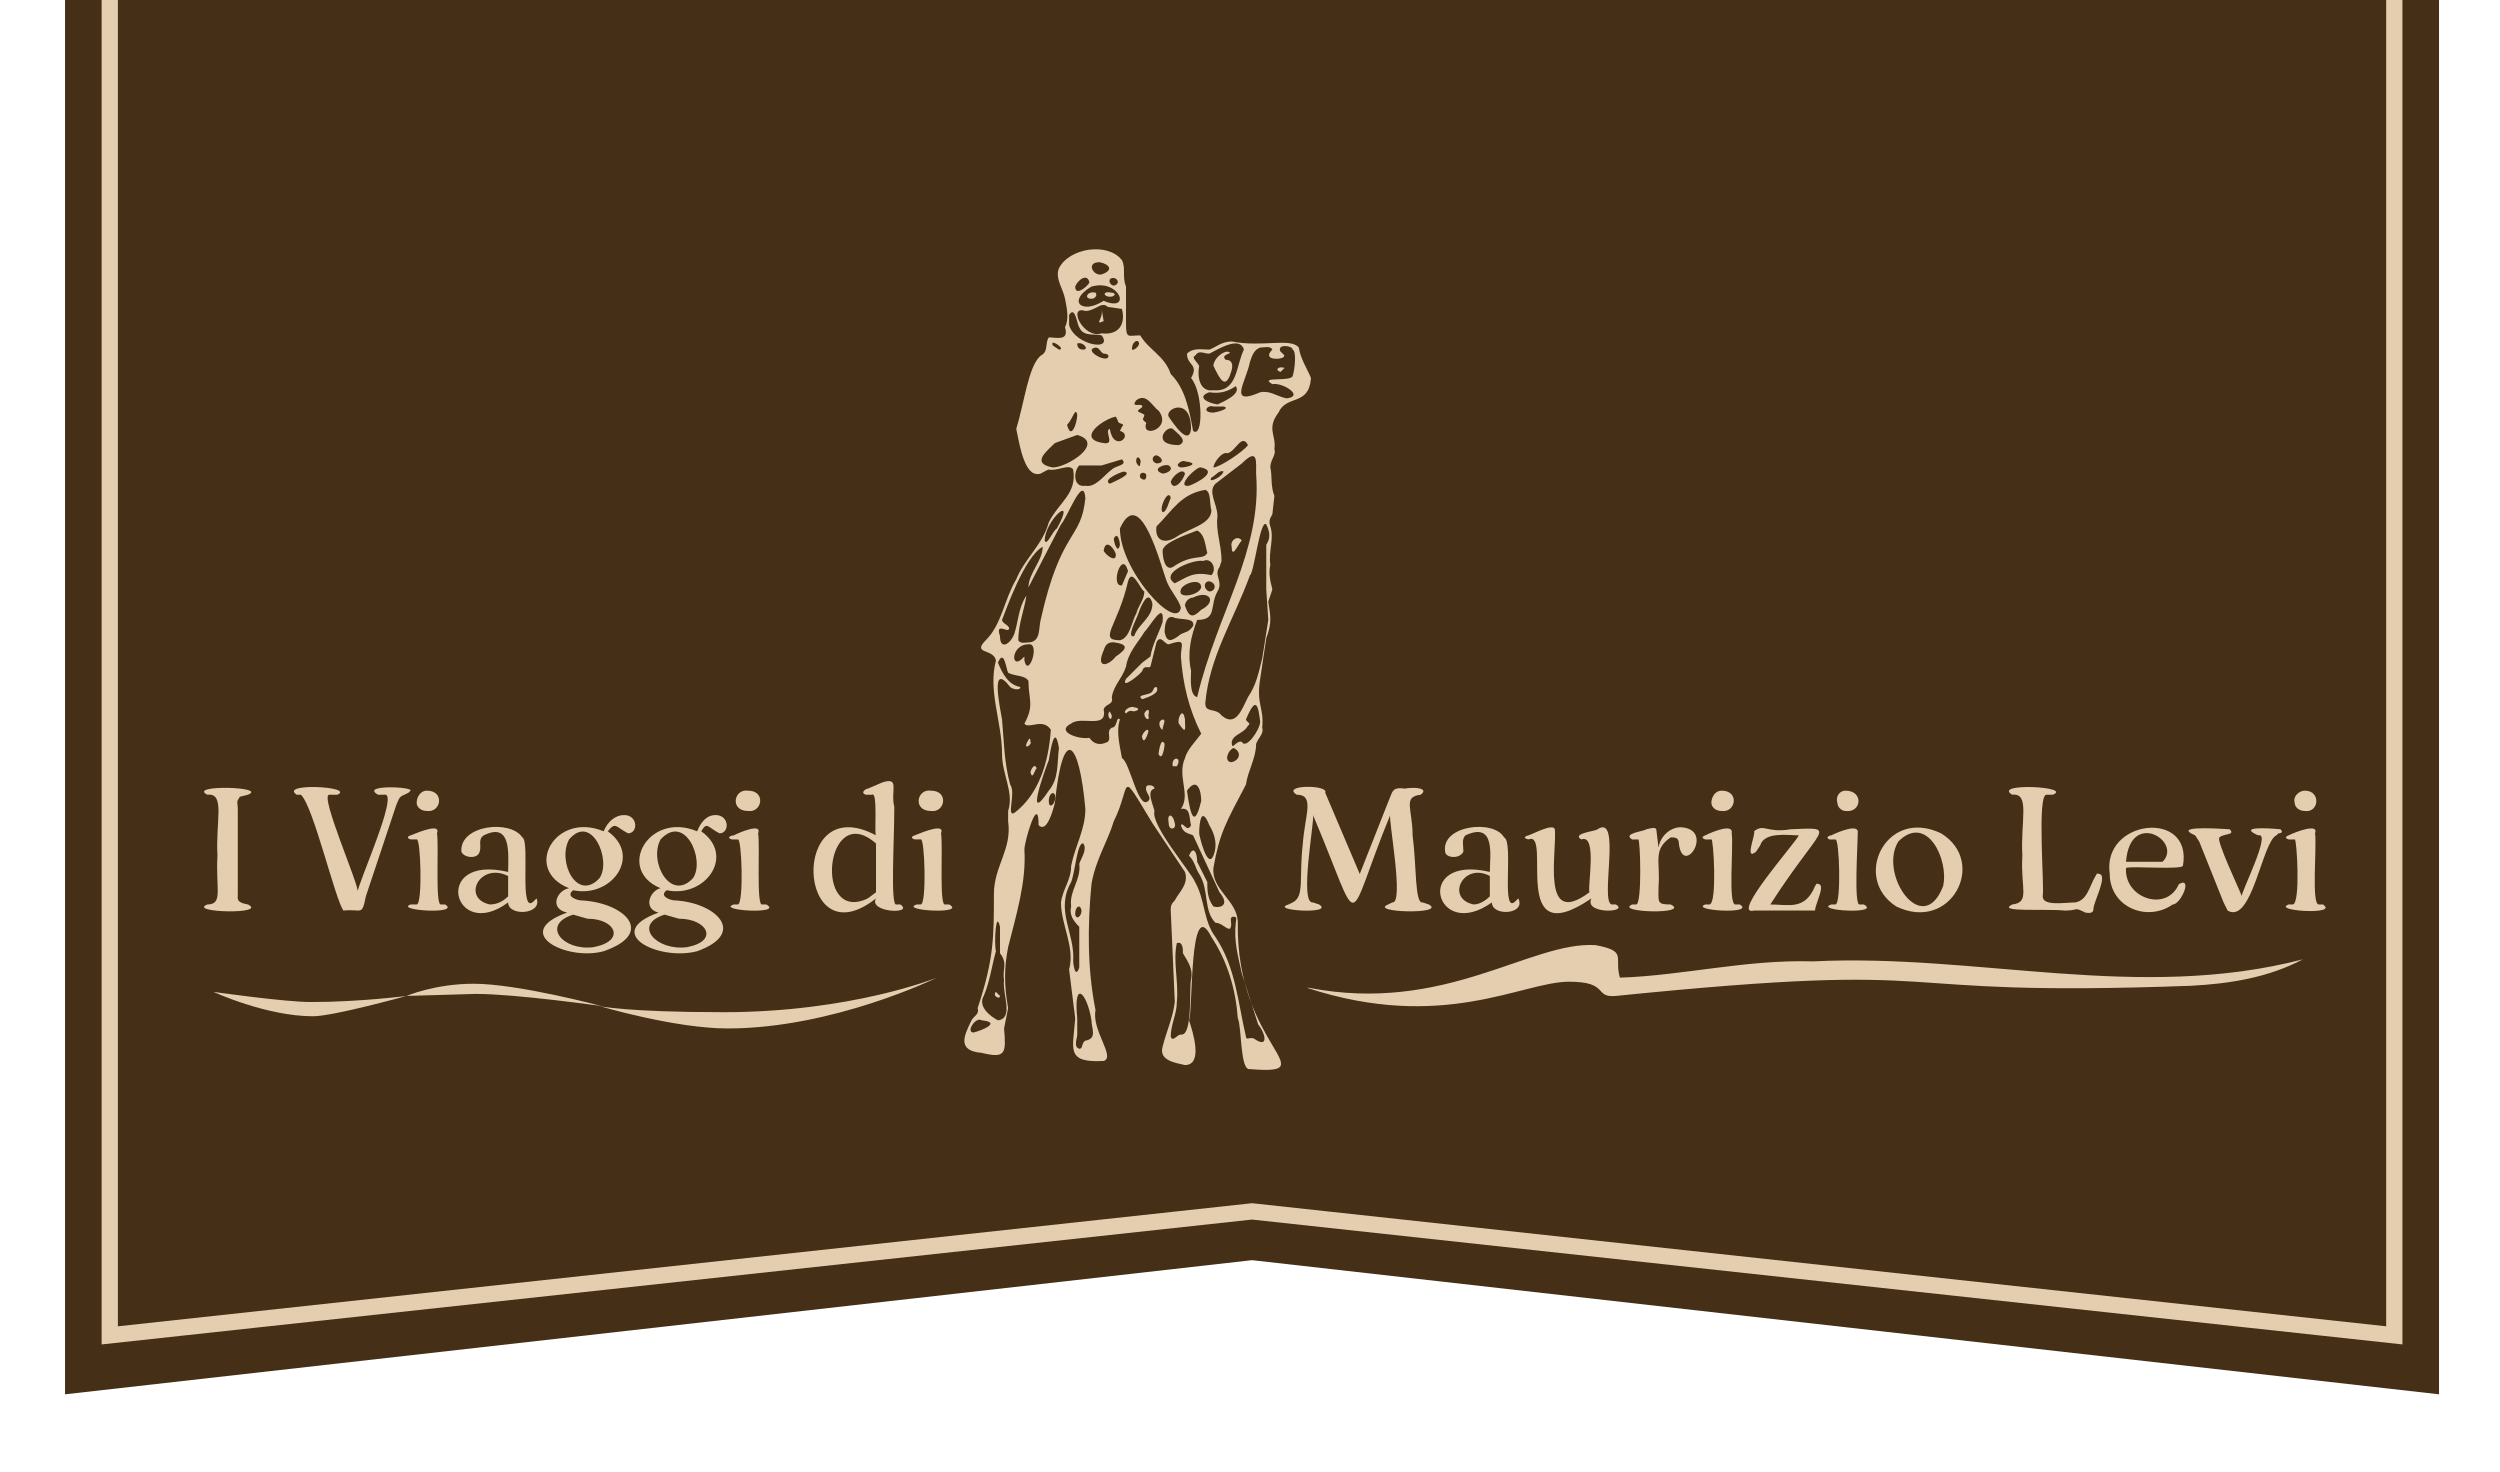 <svg xmlns="http://www.w3.org/2000/svg" viewBox="0 0 1230 724"><path fill="#452f16" d="M32 0h1168v686l-584-66-584 66z" class="shadow"/><path fill="transparent" stroke="#e5ceaf" stroke-width="8" d="M1178 0v657l-562-61-562 61V0" class="shadow"/><g fill="#e5ceaf" class="shadow"><path d="m118 392 4-1c10-4-30-5-20 0 9-1 4 13 5 30-1 16 3 24-5 24-10 4 30 5 20 0-6-1-5-3-5-5v-41c0-5-1-4 1-7zm84-3c1-2-25-3-16 2h3c8-2-14 46-13 48 1-3-19-48-14-48h4c9-4-29-6-20 0h2c6 5 17 52 21 57 9-1 9 3 11-7l15-45c1-2 1-4 4-5l2-1 1-1zm17 56h-2c-3 1-1-29-2-35 2-5-8-1-13 1 0 0-3 1 0 2h3c2-1 3 32 0 32h-3c-8 3 25 5 17 0zm-9-46c7 1 9-10 0-10-3 0-5 3-5 6 0 2 2 4 5 4z"/><path d="m264 442-1 1c-8 9-2-29-6-31-6-9-31-6-30 7 1 3 8 4 9 0 1-3-1-6 2-8 14-7 12 10 12 18-38-9-27 35 0 15 0 7 17 6 14-2zm-23 3c-14-3-5-21 9-14v10c-2 2-5 4-9 4z"/><path d="M307 401c-4 0-8 3-10 8-24-10-40 19-17 28-6 1-10 10-1 12-28 10 0 24 18 19 26-9 10-24-11-25-2 0-8-2-4-5 19 4 34-17 17-29 4-5 4-2 10 1 5 0 5-9-2-9zm-18 51c14 0 19 11 3 14-15 2-26-11-10-16l7 2zm6-20c-11 12-21-8-15-19 11-13 21 10 15 19z"/><path d="M352 401c-4 0-7 3-9 8-24-10-40 19-18 28-5 1-9 10-1 12-28 10 0 24 19 19 25-9 9-24-11-25-2 0-8-2-4-5 19 4 34-17 17-29 3-5 3-2 9 1 5 0 5-9-2-9zm-18 51c14 0 20 11 4 14-15 2-27-11-11-16l7 2zm7-20c-11 12-22-8-16-19 12-13 22 10 16 19zm27-33c7 1 9-10 0-10-7-1-9 10 0 10zm99 46h-2c-3 1-1-29-2-35 2-5-8-1-13 1 0 0-3 1 0 2h3c2-1 3 32 0 32h-2c-9 3 25 5 16 0z"/><path d="M377 445h-2c-3 1-1-29-2-35 2-5-8-1-12 1-1 0-4 1-1 2h3c2-1 3 32 0 32h-2c-9 3 25 5 16 0zm66 0h-2c-3 1-1-31-1-48-2-8 3-15-6-12l-7 3c-1 0-4 2-1 3h3c3-2 1 20 2 20-43-23-39 62 0 31-4 7 19 8 12 3zm-16-3c-27 13-21-49 4-27v24l-4 3zm31-43c7 1 9-10 0-10-7-1-9 10 0 10zm245 46-3-1c-4 1-3-18-5-33 0-13-5-19 4-20 4-3-2-4-8-3-6-1-6 2-7 4l-15 38-17-40c2-4-22-4-14 1 9 0 4 10 3 24-2 17 1 26-5 29l-2 1c-10 3 23 5 15 0l-3-1c-7 1 1-41 0-43 25 59 15 56 38 0-1 2 7 44 1 43l-2 1c-10 4 29 5 20 0z"/><path d="m747 442-1 1c-8 9-1-29-6-31-5-9-31-6-29 7 0 3 7 4 9 0 0-3-1-6 1-8 15-7 12 10 12 18-38-9-27 35 1 15 0 7 17 6 13-2zm-22 3c-14-3-5-21 8-14v10c-2 2-5 4-8 4zm70 0h-2c-6-1 5-45-7-37-1 1-13 2-8 5 8-3 3 23 4 26-24 18-16-19-17-31-1-3-10 2-13 3 0 0-4 1 0 2 12-5-10 57 31 29-4 8 19 7 12 3zm32-38c-5 0-10 4-11 10l-1-8c0-2-1-2-5-1-1 1-12 2-7 5h3c1-1 2 32-1 32h-2c-9 4 29 5 19 0-7 0-6-1-6-9 1-12-3-18 6-24 2 0 4 0 4 3 2 17 18-7 1-8zm29 38h-2c-4 1-1-29-2-35 1-5-9-1-13 1 0 0-3 1 0 2h3c1-1 3 32-1 32h-2c-8 3 25 5 17 0zm-9-46c7 1 9-10 0-10-3 0-5 3-5 6 0 2 2 4 5 4z"/><path d="M895 435c-1 0-1-1-2 1-5 12-13 9-22 9 25-39 34-38 10-37-12 2-13-3-18 1 1 1-5 15 1 10l2-3c2-7 14-5 19-5-1 3-34 40-22 37h30c0-3 5-12 2-13z"/><path d="M917 445h-2c-3 1-1-29-1-35 1-5-9-1-13 1-1 0-3 1-1 2h3c2-1 3 32 0 32h-2c-9 3 25 5 16 0zm-9-46c8 1 9-10 0-10-3 0-5 3-4 6 0 2 2 4 4 4zm47 11c-27-13-44 22-22 36 27 13 45-22 22-36zm1 26c-10 26-32-6-22-22 14-14 25 9 22 22zm77-6c-1 0-1-1-2 1-3 5-4 12-10 13-5 0-16 2-16-3 1-4-3-51 2-50h3c10-4-30-6-20 0 9-1 4 13 5 30-1 16 4 23-5 24-8 4 16 2 26 3 7 0 4-2 10 1 1 0 4 1 4-2s7-16 3-17zm41-4c5-28-40-23-36 4 0 16 18 24 31 15 4 0 10-14 3-10-6 14-27 7-26-8 3-1 27 1 28-1zm-10-2h-18c2-26 28-10 18 0zm58-16s-20-2-13 2l2 1c7-2-9 29-8 30-1-3-13-28-11-29 2-2 8-1 5-4-1 0-26-2-19 2l2 1 2 3 12 30 2 4c12 7 17-34 24-37l1-1s3 0 1-2zm12-9c7 1 8-10 0-10-3 0-6 3-5 6 0 2 2 4 5 4zm10 47-1-1h-2c-4 1-1-29-2-35 2-5-9-1-13 1 0 0-3 1 0 2h3c1-1 3 32-1 32h-2c-8 3 21 5 18 1zM105 488s35 5 48 5c24 0 47-3 47-3s-36 10-46 10c-23 0-49-12-49-12zm95 2s14-6 33-6c22 0 63 11 63 11s-42-6-62-6l-34 1z"/><path d="M295 495s37 11 63 11c52 0 103-25 103-25s-42 17-105 17c-48 0-61-3-61-3zm349-9c67 13 109-23 141-21 16 3 9 6 12 16 31-1 62-9 95-8 81-4 160 20 241-1-17 9-36 12-55 13-163 6-105-13-283 5-11 1-3-7-23-7-23 0-62 25-129 3h1zM490 325c-1-6-12-3-5-10 8-8 9-20 15-30 4-10 13-17 16-28 5-10 14-14 12-26-2-3-8 1-12 0-3 1-4 3-7 2-6-2-8-18-9-22 4-13 6-31 12-36 4-2 2-6 4-9 4 0 10 2 8-5 2-4 1-9 0-14s-5-10-3-15c5-10 24-13 31-4 2 4 0 8 2 13v18c0 8 1 6 7 6 4 7 12 10 15 19 7 7 9 17 11 28 5 4 5-19-1-26 4-7-2-6-2-12 3-3 7-2 11-2 3-1 6-4 11-4 15 3 29-2 33 3 1 6 4 10 6 15-1 14-12 8-16 17-6 8-1 11-2 18 1 3-2 5-2 9 1 4 0 9 2 14l-1 9c-1 2-2 3-1 6 2 6-1 12 0 19-1 4 0 8 1 12l-2 6c1 7 2 10-1 18l-3 20c-2 13 2 14 1 24 1 3-2 5-3 8 0 7-4 13-5 20-10 19-13 24-16 41-1 11 12 16 12 27-1 61 44 75 6 72-5 1-4-21-6-25-1-14-5-28-13-40-11-22-9 37-11 41 2 6 7 22-2 22-4-1-13-2-11-9 2-8 5-14 6-22l-2-45c0-2 0-3 2-5 2-4 7-8 5-14l-16-24c-17-28-10-19-19-1-3 10-9 19-11 31-2 21-2 42 2 62-2 10 10 23 4 25-19 1-15-6-14-21l-3-24c3-11-4-22-4-33 1-7 5-11 5-18 2-10 7-18 7-28-3-34-11-42-15-3-1 4-4 15-8 11 0-16-7 8-7 12 1 16-4 32-8 48-2 10-2 19 0 30l-2 10c1 12 1 15-11 12-12-1-9-8-5-16 1-2 4-3 3-6 8-24 8-35 8-56 0-14 9-22 7-36v-5c3-9-3-18-3-28 0-16-7-31-3-46zm91 73c5-7-2-16 2-25 1-4 5-8 8-12-6-12-9-24-10-38 0-6 3-9-6-6-2 0-4-5-6-1l-3 12c-1 1-3-1-4 2 0 1-11 10-8 4l8-8 4-3c1-6 4-11 6-17 1-11-6 2-9 5-3 5-8 10-9 17-2 6-6 9-7 15 1 4-3 3-4 6 2 10-11 3-16 7-8 4 4 8 9 7 2 3 5 4 9 2 2-2-1-5 2-7 3 0 2-6 4-4-2 6 0 13 1 19 4 2 8 26 13 21 2-2-2-4-1-7 0-1 4-1 4 1-4 1-1 7 0 11-2 7 18 30 20 35 5 9 4 19 10 27 10 15 11 32 15 49 0 2 2 0 4 1 7 5 6-2 2-7l-8-25c-2-9-4-16-3-25 0-1 1-3-1-3-3 0 0 4-2 6-2 0-4-3-7-3-6-6-3-16-8-24-2-3-2-6-5-9 2-5 4-2 4 3l5 10c0 4 0 8 3 12 4 1 8-1 3-7l-13-28c-2-1-5-1-6-5 1-2 3 4 5 0-1-3 0-9-5-8zm12-52c0 5 5 2 8 6 7 6 10-3 13-9 4-6 5-11 7-19l3-19-1-15v-22c2-3 2-6 0-10-3-3-6 24-8 25-8 22-20 40-22 63zm25-113c0-6 1-13-7-5l-13 10c-4 4 1 10 1 16-1 7 2 14 2 22l-1 3c-3 4 2 7-1 12-4 7 0 14-10 14-3 8-5 16-3 25 0 3-1 12 3 13 10-42 32-72 29-110zm-127 93c2 5 5 11 11 12 0 2-4 1-5 0-10-13-5 10-4 16 1 11 1 21 4 32 3 4-2 16 2 14 12-9 17-25 18-41-4-6-11 0-13-3 5-9 2-12 2-21-2-3-6-2-10-4-1-2-2-12-5-5zm14-33c-1 7-4 14-4 22 1 2 4 1 6 1 5-1 4-7 5-11 10-45 20-39 22-60-1-12-9 10-12 13l-16 31c0-7 7-13 7-20-9 5-18 31-20 36 0 2 5 3 3 5-2 0-6-3-4 3 0 7 5 4 7-1 2-6 2-13 6-19zm46-33c0 21 28 51 30 39-1-4-5-8-7-13-3-8-13-48-23-26zm82-64c9-1-2-8-7-7-7-4 9-1 10-4s2-12 0-13c0-2-8-3-6 1 1 1 3 2 1 3s-10 1-5-4c-1-2-4-1-6-1-3 1-4 4-5 7-2 10-11 22 5 15 5-1 8 2 13 3zm-37 55c-1-3 0-9-3-10-12 2-16 10-24 18-1 7 4 9 10 5s17-6 17-13zm1-59c12 1 11-12 15-20-2-7-13 0-17 2-3 0-5-2-7 1-2 1 1 3 2 5-1 5 0 13 7 12zM492 456c-2-9-3 8-2 12-2 7-3 15-6 22-3 5 3 10 7 12 8-1 2-13 3-20-1-5 2-8-2-13v-13zm94 26c1-5-1-8-4-13 0-2 0-6-3-5-2 9 1 19 0 29 0 6-3 11-3 17 1 3 3-1 5-1 6 1 4-24 5-27zm-35-167c5-1 6-10 8-13 1-4 4-7 4-11-2-1-6-12-8-5-5 22-15 29-4 29zm38-54c-5 2-17 6-17 10 0 3 1 10 5 8 10-7 15-3 17-7-1-3-1-9-5-11zm-47-97c8 1 12-4 10-12l-7-1c-3-3-6 2-11 2-9-3-1 14 8 11zm-24 66c7 0 26-12 12-16l-11 4c-4 4-12 10-1 12zm10 243c0 1 1 9 3 3v-20c-3-3-5-6-4-10-1-8 5-13 4-21 1-3 4-7 2-10-3-1-4 14-6 19-8 14 2 25 1 39zm6-234c5 1 9-5 13-8 2-2 8-2 5-5l-10 3h-11c-3 3-3 11 3 10zm3 263c-2-13-9-21-7-1v8c0 2-2 6 1 7 2 0 1-3 3-4 6-1 3-6 3-10zm-16-134c-2-12-4 0-5 6-2 5-12 33 0 15 5-6 4-13 5-21zm22-150c6 1 0-6 3-7 2 12 12 3 5 1l1-2c2-2-2-1-2-3l-1-2c-6 1-20 11-6 13zm49 58c-5-1-22 6-14 11 6-3 9-6 18-4 3-3 0-9-4-7zm28 79c-1-8-2-13-7-1 0 1 3 2 1 3-2 4-7 4-8 8 0 5 2-1 5 0 2 4 9-6 9-10zm-77-207c14 6 8-11-6-7-12 7-5 14 6 7zm21 60c-3 8 13 3 6-6-3-2-6-9-11-5-3 4 3 1 3 3 0 1-4 2-1 3l2 1c0 2-2 2 1 4zm26 202c0 1 4 18 7 11 2-5 1-10-2-15-4-10-5-1-5 4zm-17-99c1 5 3 5 8 1 2-1 4-1 6-4 1-4-5-3-9-4-4-2-5 3-5 7zm13-100c0-16-13-10-11-6 2 3 10 15 11 6zm-60-51c3 10 22 13 16 5-3-1-9 1-11-4-1-1-2-11-5-6v5zm57 138c2 6 4 6 8 2 8-4 4-10-4-6-2 0-4 2-4 4zm-35 18c-3 0-4 1-5 4-4 9 2 8 6 3 6-4 6-6-1-7zm43 78c0-5-2-12-7-5 1 7 3 22 7 5zm23-175c-3-6-6 3-10 4-3-1-7 5-7 7 3 0 15-8 17-11zm-47 78c-2-8-6 2-7 5s-6 12-2 11c2-6 9-9 9-16zm-63 28c2 9 8-9 2-8-9 0-9 14-2 6v2zm95-126c2-1 12-5 9-9-3 2-7 4-13 3-6 2-2 5 4 6zm-8 31c-2-1-13 10-6 9 3-1 15-7 6-9zm-11-11c5-2-1-6-3-8-3-2-11 8 3 8zm11 70c0-5-9-2-10 1-2 5 9 3 10-1zm-77-23c1 3 4-5 6-6 10-18-6-4-6 6zm41 15c-3-11-9 8-3 7l3-7zm-72 221c-3-2-8 6-4 6 4-1 14-5 4-6zm58-373c-7 0-3 7 1 6 6-2 4-5-1-6zm42 104c-1-3-6 1-7 4 1 5 6 0 7-4zm24 135c-3 1-5 7-1 7 4-1 5-5 1-7zm-58-95c0-2-5-9-6-2 1 2 6 6 6 2zm-20-132c0 5 6 0 7-2-1-5-6-1-7 2zm1 63c-1-4-2 2-5 5 2 8 5-1 5-5zm16 34c2-1 12-5 7-6-1 0-11 4-7 6zm51-38c-3-1-6 3 0 3 1 0 9-2 5-3h-5zm-58-29c-6 1 4 7 6 5 1-1 0-2-2-2-2-1-2-3-4-3zm33 62c2 0 6-2 3-4-2-1-9 2-3 4zm23 53c-3 0-3 4 0 5 3 0 4-4 0-5zm-19-41c-1-5-6 5-4 7 2 0 3-5 4-7zm7-18c-1-1-6 2-2 3 3 0 10-2 2-3zm-67 167c0 5 4 1 3-3-1-2-3 0-3 3zm35-126c0-1-1-7-3-3 0 2 2 8 3 3zm18-44c-2 0-3 3 0 4 4 0 3-3 0-4zm33 8c-2-1-4 2-6 3-2 3 5 0 6-3zm-52-93c0-3-5-3-4 0 1 2 3 2 4 0zm-21 311c1 4 5-2 2-4-1 0-2 1-2 4zm-8-278c4 0-5-6-3-2l3 2zm36-1c-1 3 5-1 3-3-1-1-3 1-3 3zm-24 1c3 0 0-4-3-3 0 2 1 3 3 3zm28 56c1-2-2-5-2-1 0 1 2 4 2 1zm3 6c0-2-4-2-3 1 1 1 3 2 3-1zm16 122c4 6 3 2 3-2-1-7-4 0-3 2zm-11-18c-2 0-1 2-3 3s-7 1-4 3c3-1 9-3 7-6zm9 67c-1-5-4-5-3 0 0 4 4 3 3 0zm-8-34c2 4 3-4 3-5-2-4-3 5-3 5zm-16-20c2-2 3-1 4-1 4-1 1-2 0-2-2-1-6 2-4 3zm11 9c0-3-4 2-3 3 1 4 3-3 3-3zm7-6c-3 1-1 5 0 5 0-2 2-5 0-5zm7 23c3-5-3-5-2 0h2zm-14-25c1-4-1-3-2-1 0 3 3 4 2 1zm-19-2c-2 2 1 6 1 2l-1-2zm60-81c0 7 4-3 5-3-2-3-6 0-5 3zm-96 109c-1-3-3 1-3 2 1 4 2-1 3-2zm-5-12c-1 3 3 0 2-1 0-4-2 1-2 1zm127-185c-3-1-5 1-2 2l2-2zm-35-1c3 6 6 13 9 2 1-4-1-5-3-5-3-3 5-3 1-4-3 0-7 4-7 7zM490 488c-2 2 2 4 2 2l-2-2zm53-330-1-6c1 5-4 8 1 6zm-4-14c-4-1-6 3-2 3 2 0 3-2 2-3zm7 2c3 0 3-2 1-2-5-1-4 2-1 2z"/></g></svg>